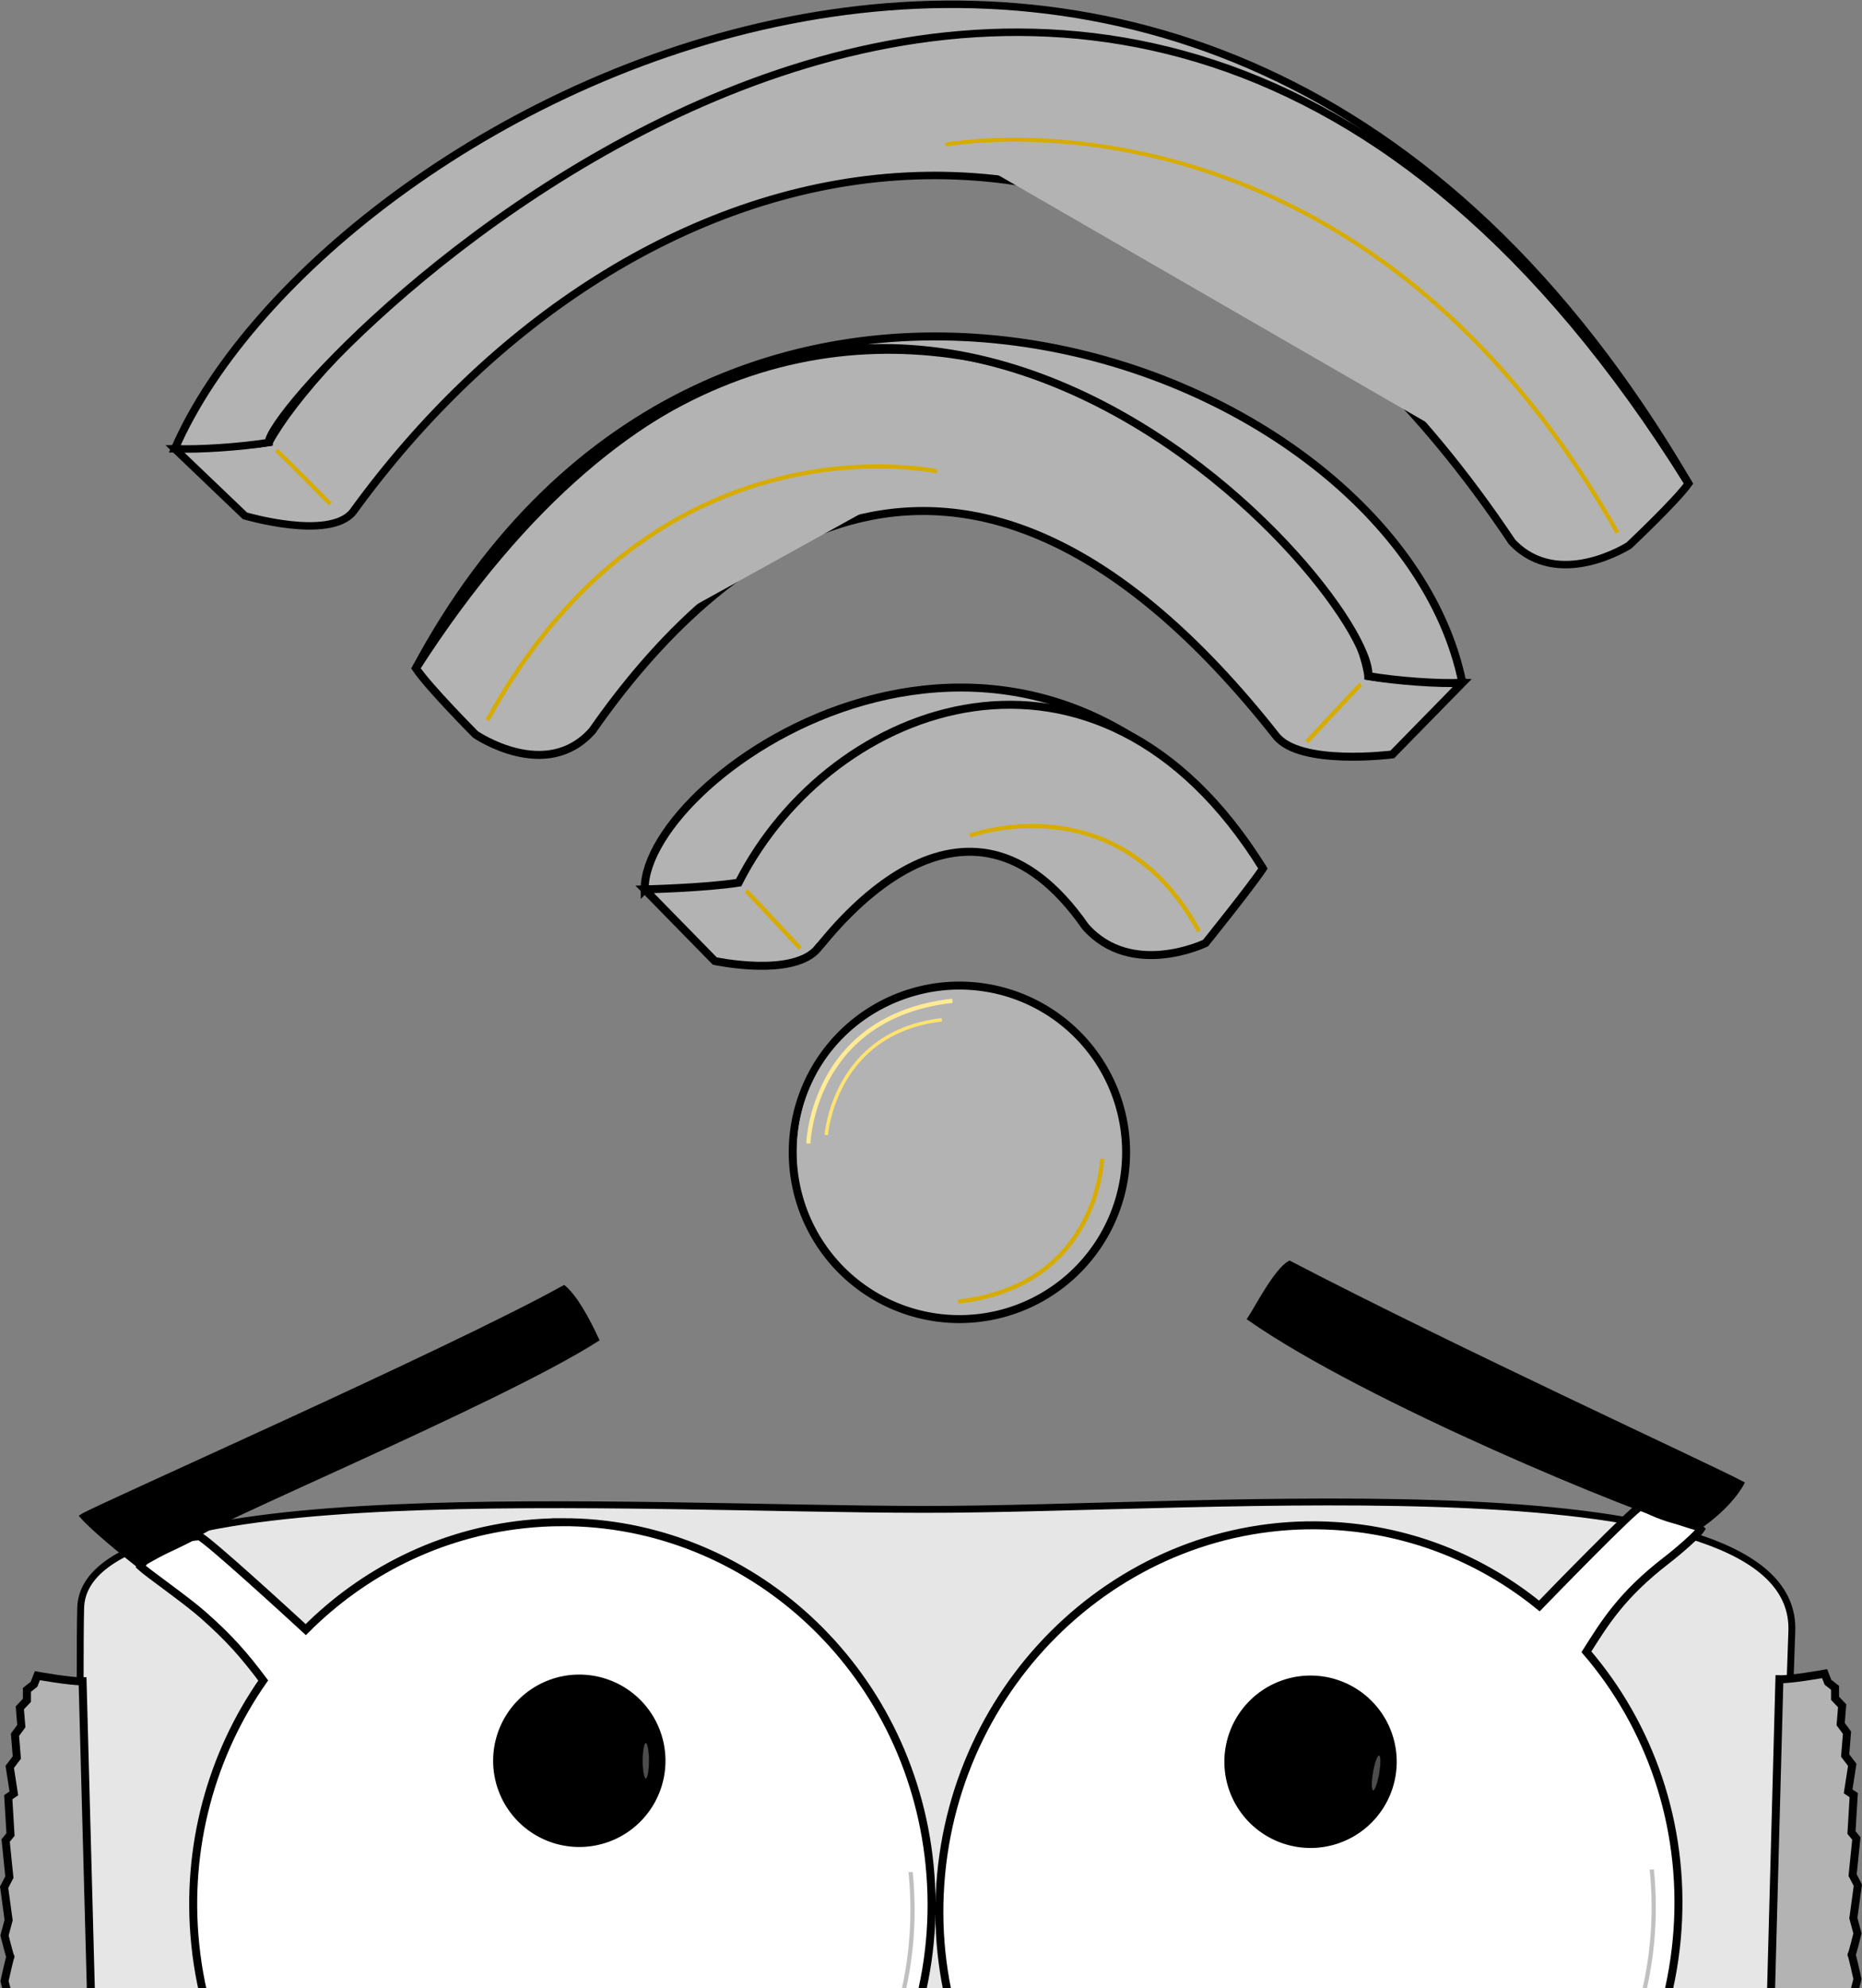 <?xml version="1.0" encoding="UTF-8" standalone="no"?>
<!-- Created with Inkscape (http://www.inkscape.org/) -->

<svg
   xmlns:dc="http://purl.org/dc/elements/1.1/"
   xmlns:cc="http://creativecommons.org/ns#"
   xmlns:rdf="http://www.w3.org/1999/02/22-rdf-syntax-ns#"
   xmlns:svg="http://www.w3.org/2000/svg"
   xmlns="http://www.w3.org/2000/svg"
   xmlns:sodipodi="http://sodipodi.sourceforge.net/DTD/sodipodi-0.dtd"
   xmlns:inkscape="http://www.inkscape.org/namespaces/inkscape"
   width="116.775mm"
   height="124.629mm"
   viewBox="0 0 116.775 124.629"
   version="1.1"
   id="svg8"
   inkscape:version="0.92.2 (5c3e80d, 2017-08-06)"
   sodipodi:docname="marty-not-connected.svg">
  <rect x="0" y="0" width="116.775" height="124.629" fill="#808080" stroke="none"/>
  <defs
     id="defs2">
    <clipPath
       clipPathUnits="userSpaceOnUse"
       id="clipPath1594">
      <rect
         style="opacity:1;fill:none;fill-opacity:1;stroke:#ff0000;stroke-width:1.323;stroke-linecap:round;stroke-miterlimit:4;stroke-dasharray:none;stroke-dashoffset:0;stroke-opacity:1"
         id="rect1596"
         width="156.78"
         height="60.617"
         x="21.2"
         y="156.684"
         ry="1.604" />
    </clipPath>
  </defs>
  <sodipodi:namedview
     id="base"
     pagecolor="#ffffff"
     bordercolor="#666666"
     borderopacity="1.0"
     inkscape:pageopacity="0.0"
     inkscape:pageshadow="2"
     inkscape:zoom="0.70710678"
     inkscape:cx="190.6408"
     inkscape:cy="305.13018"
     inkscape:document-units="mm"
     inkscape:current-layer="layer1"
     showgrid="false"
     inkscape:window-width="1920"
     inkscape:window-height="1017"
     inkscape:window-x="1912"
     inkscape:window-y="-8"
     inkscape:window-maximized="1"
     inkscape:measure-start="0,0"
     inkscape:measure-end="0,0"
     showguides="false"
     fit-margin-top="0"
     fit-margin-left="0"
     fit-margin-right="0"
     fit-margin-bottom="0" />
  <g
     inkscape:label="Layer 1"
     inkscape:groupmode="layer"
     id="layer1"
     transform="translate(-46.715,-92.671)">
    <g
       id="g2486"
       transform="translate(2.043,21.6)"
       style="fill:#b3b3b3">
      <g
         id="g2396"
         style="fill:#b3b3b3">
        <path
           style="opacity:1;vector-effect:none;fill:#b3b3b3;fill-opacity:1;stroke:#000000;stroke-width:0.5;stroke-linecap:butt;stroke-linejoin:miter;stroke-miterlimit:4;stroke-dasharray:none;stroke-dashoffset:0;stroke-opacity:1"
           d="M 115.295,143.308 A 10.454,10.454 0 0 1 104.841,153.762 10.454,10.454 0 0 1 94.387,143.308 10.454,10.454 0 0 1 104.841,132.854 10.454,10.454 0 0 1 115.295,143.308 Z"
           id="path2145"
           inkscape:connector-curvature="0" />
        <path
           inkscape:connector-curvature="0"
           style="opacity:1;vector-effect:none;fill:#b3b3b3;fill-opacity:1;stroke:none;stroke-width:0.5;stroke-linecap:butt;stroke-linejoin:miter;stroke-miterlimit:4;stroke-dasharray:none;stroke-dashoffset:0;stroke-opacity:1"
           d="m 114.608,143.166 a 9.979,9.979 0 0 1 -9.979,9.979 9.979,9.979 0 0 1 -9.979,-9.979 9.979,9.979 0 0 1 9.979,-9.979 9.979,9.979 0 0 1 9.979,9.979 z"
           id="path2145-4" />
        <path
           style="fill:#b3b3b3;stroke:#d7ac00;stroke-width:0.265px;stroke-linecap:butt;stroke-linejoin:miter;stroke-opacity:1"
           d="m 104.754,152.665 c 8.81,-0.995 9.037,-8.949 9.037,-8.949"
           id="path2342-9"
           inkscape:connector-curvature="0"
           sodipodi:nodetypes="cc" />
        <path
           style="fill:#b3b3b3;stroke:#ffea96;stroke-width:0.265px;stroke-linecap:butt;stroke-linejoin:miter;stroke-opacity:1"
           d="m 104.404,133.806 c -8.81,0.995 -9.037,8.949 -9.037,8.949"
           id="path2342-9-0"
           inkscape:connector-curvature="0"
           sodipodi:nodetypes="cc" />
        <path
           style="fill:#b3b3b3;stroke:#ffe372;stroke-width:0.213px;stroke-linecap:butt;stroke-linejoin:miter;stroke-opacity:1"
           d="m 103.74,135 c -6.784,0.786 -7.247,7.223 -7.247,7.223"
           id="path2342-9-0-6"
           inkscape:connector-curvature="0"
           sodipodi:nodetypes="cc" />
      </g>
      <g
         id="g2365"
         transform="translate(0.305,0.169)"
         style="fill:#b3b3b3">
        <path
           style="opacity:1;vector-effect:none;fill:#b3b3b3;fill-opacity:1;stroke:#000000;stroke-width:0.5;stroke-linecap:butt;stroke-linejoin:miter;stroke-miterlimit:4;stroke-dasharray:none;stroke-dashoffset:0;stroke-opacity:1"
           d="m 84.798,126.656 c -0.059,-7.31 23.717,-23.68 38.774,-1.31 -17.718,-23.171 -32.881,0.889 -32.881,0.889 0,0 -1.105,1.05 -5.893,0.421 z"
           id="path2324"
           inkscape:connector-curvature="0"
           sodipodi:nodetypes="cccc" />
        <path
           transform="translate(0.045,66.904)"
           style="opacity:1;vector-effect:none;fill:#b3b3b3;fill-opacity:1;stroke:#000000;stroke-width:0.5;stroke-linecap:butt;stroke-linejoin:miter;stroke-miterlimit:4;stroke-dasharray:none;stroke-dashoffset:0;stroke-opacity:1"
           d="m 95.651,63.4 c 0.702,-0.748 9.121,-12.254 16.744,-1.31 2.9,3.274 7.53,1.029 7.53,1.029 0,0 2.821,-3.499 3.601,-4.677 -10.351,-16.707 -27.087,-10.53 -32.881,0.889 -2.146,0.334 -5.893,0.421 -5.893,0.421 l 4.397,4.49 c 0,0 5.005,1.076 6.501,-0.842 z"
           id="path2299"
           inkscape:connector-curvature="0"
           sodipodi:nodetypes="cccccccc" />
        <path
           style="fill:#b3b3b3;stroke:#d7ac00;stroke-width:0.265px;stroke-linecap:butt;stroke-linejoin:miter;stroke-opacity:1"
           d="m 119.557,129.279 c -5.098,-9.401 -14.357,-5.993 -14.357,-5.993"
           id="path2342"
           inkscape:connector-curvature="0"
           sodipodi:nodetypes="cc" />
        <path
           style="opacity:1;vector-effect:none;fill:#b3b3b3;fill-opacity:1;stroke:#d7ac00;stroke-width:0.265px;stroke-linecap:butt;stroke-linejoin:miter;stroke-miterlimit:4;stroke-dasharray:none;stroke-dashoffset:0;stroke-opacity:1"
           d="m 91.159,126.749 c 0.094,0.047 3.391,3.601 3.391,3.601"
           id="path2344"
           inkscape:connector-curvature="0" />
      </g>
      <g
         id="g2365-9"
         transform="matrix(-1,0,0,1,221.183,-12.78)"
         style="fill:#b3b3b3">
        <path
           transform="translate(0.045,66.904)"
           style="opacity:1;vector-effect:none;fill:#b3b3b3;fill-opacity:1;stroke:#000000;stroke-width:0.5;stroke-linecap:butt;stroke-linejoin:miter;stroke-miterlimit:4;stroke-dasharray:none;stroke-dashoffset:0;stroke-opacity:1"
           d="m 96.444,63.069 c 19.752,-25.024 35.248,-11.262 42.872,-0.317 2.9,3.274 7.332,0.235 7.332,0.235 0,0 2.953,-2.97 3.734,-4.148 -23.725,-38.455 -57.778,-11.675 -59.736,0.492 -2.146,0.334 -5.893,0.421 -5.893,0.421 l 4.397,4.49 c 0,0 5.798,0.745 7.295,-1.173 z"
           id="path2299-0"
           inkscape:connector-curvature="0"
           sodipodi:nodetypes="cccccccc" />
        <path
           style="opacity:1;vector-effect:none;fill:#b3b3b3;fill-opacity:1;stroke:#000000;stroke-width:0.5;stroke-linecap:butt;stroke-linejoin:miter;stroke-miterlimit:4;stroke-dasharray:none;stroke-dashoffset:0;stroke-opacity:1"
           d="m 84.798,126.656 c 4.174,-20.617 46.949,-35.857 65.629,-0.913 -27.474,-42.622 -60.081,-4.97 -59.736,0.492 -1.789,0.305 -4.394,0.493 -5.893,0.421 z"
           id="path2324-2"
           inkscape:connector-curvature="0"
           sodipodi:nodetypes="cccc" />
        <path
           style="fill:#b3b3b3;stroke:#d7ac00;stroke-width:0.265px;stroke-linecap:butt;stroke-linejoin:miter;stroke-opacity:1"
           d="m 145.945,129.002 c -10.654,-19.455 -28.198,-15.601 -28.198,-15.601"
           id="path2342-6"
           inkscape:connector-curvature="0"
           sodipodi:nodetypes="cc" />
        <path
           style="opacity:1;vector-effect:none;fill:#b3b3b3;fill-opacity:1;stroke:#d7ac00;stroke-width:0.265px;stroke-linecap:butt;stroke-linejoin:miter;stroke-miterlimit:4;stroke-dasharray:none;stroke-dashoffset:0;stroke-opacity:1"
           d="m 91.159,126.749 c 0.094,0.047 3.391,3.601 3.391,3.601"
           id="path2344-8"
           inkscape:connector-curvature="0" />
      </g>
      <g
         id="g2365-9-9"
         transform="matrix(1,0,0,0.936,-29.163,-19.346)"
         style="fill:#b3b3b3">
        <path
           transform="translate(0.045,66.904)"
           style="opacity:1;vector-effect:none;fill:#b3b3b3;fill-opacity:1;stroke:#000000;stroke-width:0.5;stroke-linecap:butt;stroke-linejoin:miter;stroke-miterlimit:4;stroke-dasharray:none;stroke-dashoffset:0;stroke-opacity:1"
           d="m 95.915,63.995 c 17.238,-25.421 49.458,-35.139 72.704,1.998 2.9,3.274 7.332,0.235 7.332,0.235 0,0 2.953,-2.97 3.734,-4.148 C 145.202,2.016 96.44,47.912 90.646,59.33 c -2.146,0.334 -5.893,0.421 -5.893,0.421 l 4.397,4.49 c 0,0 5.269,1.671 6.766,-0.247 z"
           id="path2299-0-2"
           inkscape:connector-curvature="0"
           sodipodi:nodetypes="cccccccc" />
        <path
           style="opacity:1;vector-effect:none;fill:#b3b3b3;fill-opacity:0.988;stroke:#000000;stroke-width:0.5;stroke-linecap:butt;stroke-linejoin:miter;stroke-miterlimit:4;stroke-dasharray:none;stroke-dashoffset:0;stroke-opacity:1"
           d="m 84.798,126.656 c 9.506,-23.33 63.904,-54.412 94.932,2.328 -37.67,-64.511 -89.12,-6.227 -89.039,-2.749 -1.789,0.305 -4.394,0.493 -5.893,0.421 z"
           id="path2324-2-6"
           inkscape:connector-curvature="0"
           sodipodi:nodetypes="cccc" />
        <path
           style="fill:#b3b3b3;stroke:#d7ac00;stroke-width:0.265px;stroke-linecap:butt;stroke-linejoin:miter;stroke-opacity:1"
           d="m 175.269,132.272 c -16.548,-31.242 -42.137,-25.984 -42.137,-25.984"
           id="path2342-6-6"
           inkscape:connector-curvature="0"
           sodipodi:nodetypes="cc" />
        <path
           style="opacity:1;vector-effect:none;fill:#b3b3b3;fill-opacity:1;stroke:#d7ac00;stroke-width:0.265px;stroke-linecap:butt;stroke-linejoin:miter;stroke-miterlimit:4;stroke-dasharray:none;stroke-dashoffset:0;stroke-opacity:1"
           d="m 91.159,126.749 c 0.094,0.047 3.391,3.601 3.391,3.601"
           id="path2344-8-4"
           inkscape:connector-curvature="0" />
      </g>
    </g>
    <g
       id="g1030"
       transform="translate(-2.117)">
      <g
         id="g1590"
         clip-path="url(#clipPath1594)">
        <g
           id="g1569">
          <path
             style="opacity:1;vector-effect:none;fill:#e6e6e6;fill-opacity:1;stroke:#000000;stroke-width:0.431px;stroke-linecap:butt;stroke-linejoin:miter;stroke-miterlimit:4;stroke-dasharray:none;stroke-dashoffset:0;stroke-opacity:1"
             d="m 106.637,187.291 c 18.329,0.025 54.991,-3.335 54.569,7.646 -0.422,10.981 -1.508,59.563 -1.593,61.397 -0.084,1.835 -0.043,3.372 -1.74,3.497 -1.697,0.125 -95.931,0.015 -99.51,0.233 -3.579,0.218 -3.711,-1.997 -3.86,-3.396 -0.149,-1.399 -0.797,-56.003 -0.611,-63.2 0.219,-8.465 34.415,-6.202 52.744,-6.178 z"
             id="rect1236-7-9-8"
             inkscape:connector-curvature="0"
             sodipodi:nodetypes="zzzzzzsz" />
          <path
             inkscape:connector-curvature="0"
             id="path1254-1-4-9"
             d="m 160.427,197.939 c 0.75,0.023 2.835,-0.351 2.835,-0.351 l 0.211,0.539 0.445,0.351 v 0.656 l 0.445,0.469 -0.094,1.148 0.398,0.539 -0.117,1.429 0.445,0.586 -0.258,1.664 0.351,0.234 -0.141,2.343 0.305,0.375 -0.234,2.296 0.328,0.633 -0.281,2.062 0.258,0.961 c 0,0 -0.375,1.5 -0.375,1.336 0,-0.164 0.375,1.523 0.375,1.523 l -0.422,1.64 0.351,1.476 -0.469,0.726 -0.375,1.523 0.492,0.726 -0.351,1.008 0.07,1.687 -0.398,0.258 0.211,2.015 -0.398,0.305 -0.047,1.617 -0.422,0.164 0.094,1.265 -0.422,0.141 v 0.773 l -3.726,-0.023 z"
             style="opacity:1;vector-effect:none;fill:#b3b3b3;fill-opacity:1;stroke:#000000;stroke-width:0.501;stroke-linecap:butt;stroke-linejoin:miter;stroke-miterlimit:4;stroke-dasharray:none;stroke-dashoffset:0;stroke-opacity:1" />
          <path
             inkscape:connector-curvature="0"
             id="path1254-9-1-0-9"
             d="m 54.011,198.066 c -0.75,0.023 -2.835,-0.351 -2.835,-0.351 l -0.211,0.539 -0.445,0.351 v 0.656 l -0.445,0.469 0.094,1.148 -0.398,0.539 0.117,1.429 -0.445,0.586 0.258,1.664 -0.351,0.234 0.141,2.343 -0.305,0.375 0.234,2.296 -0.328,0.633 0.281,2.062 -0.258,0.961 c 0,0 0.375,1.5 0.375,1.336 0,-0.164 -0.375,1.523 -0.375,1.523 l 0.422,1.64 -0.351,1.476 0.469,0.726 0.375,1.523 -0.492,0.726 0.351,1.008 -0.07,1.687 0.398,0.258 -0.211,2.015 0.398,0.305 0.047,1.617 0.422,0.164 -0.094,1.265 0.422,0.141 v 0.773 l 3.726,-0.023 z"
             style="fill:#b3b3b3;fill-opacity:1;stroke:#000000;stroke-width:0.501;stroke-linecap:butt;stroke-linejoin:miter;stroke-miterlimit:4;stroke-dasharray:none;stroke-opacity:1" />
          <path
             style="fill:#ffffff;fill-opacity:1;stroke:#000000;stroke-width:0.501;stroke-linecap:butt;stroke-linejoin:miter;stroke-miterlimit:4;stroke-dasharray:none;stroke-opacity:1"
             d="m 106.953,233.908 6.798,3.925 v 7.441 l -6.714,3.876 -6.603,-3.812 v -7.769 z"
             id="path1176-5-7-0"
             inkscape:connector-curvature="0" />
        </g>
        <g
           transform="translate(2.053,84.008)"
           id="g1252">
          <g
             id="g1111"
             style="stroke:#000000;stroke-opacity:1">
            <path
               inkscape:connector-curvature="0"
               style="opacity:1;vector-effect:none;fill:#ffffff;fill-opacity:1;stroke:#000000;stroke-width:1.89;stroke-linecap:butt;stroke-linejoin:miter;stroke-miterlimit:4;stroke-dasharray:none;stroke-dashoffset:0;stroke-opacity:1"
               d="m 309.461,44.008 c -2.952,0.009 -5.932,0.171 -8.932,0.496 -20.212,2.188 -38.091,11.342 -51.641,24.916 -3.749,-3.446 -23.009,-21.106 -25.201,-22.09 -5.151,0.395 -11.094,2.27 -13.877,7.176 1.569,1.486 10.687,7.846 14.674,11.357 6.266,5.518 9.735,9.466 14.336,15.59 -12.167,17.401 -18.423,39.322 -16.094,62.363 5.02,49.654 47.991,85.696 95.98,80.502 47.989,-5.194 82.824,-49.657 77.805,-99.311 v -0.002 C 391.805,78.455 353.742,43.869 309.461,44.008 Z"
               transform="matrix(0.265,0,0,0.265,0,92.422)"
               id="path1063-2" />
            <path
               sodipodi:nodetypes="cccccc"
               inkscape:connector-curvature="0"
               id="path1063-3"
               d="m 55.512,106.843 c -0.86,-0.675 -2.921,-2.345 -3.599,-3.137 0.741,-0.508 23.158,-10.399 30.235,-14.337 0.733,0.634 1.458,1.965 2.065,3.266 -6.107,3.913 -25.669,12.023 -25.029,12.31 -2.363,1.219 -1.553,0.68 -3.672,1.898 z"
               style="fill:#000000;fill-opacity:1;stroke:#000000;stroke-width:0.265px;stroke-linecap:butt;stroke-linejoin:miter;stroke-opacity:1" />
            <g
               id="g1174"
               transform="translate(-1.093,-0.257)"
               style="stroke:#000000;stroke-opacity:1">
              <path
                 id="path1046-7-6-6"
                 d="m 89.527,119.299 a 5.324,5.324 0 0 1 -5.324,5.324 5.324,5.324 0 0 1 -5.324,-5.324 5.324,5.324 0 0 1 5.324,-5.324 5.324,5.324 0 0 1 5.324,5.324 z"
                 style="opacity:1;vector-effect:none;fill:#000000;fill-opacity:1;stroke:#000000;stroke-width:0.16px;stroke-linecap:butt;stroke-linejoin:miter;stroke-miterlimit:4;stroke-dasharray:none;stroke-dashoffset:0;stroke-opacity:1"
                 inkscape:connector-curvature="0" />
              <ellipse
                 ry="1.12"
                 rx="0.202"
                 style="opacity:1;vector-effect:none;fill:#4d4d4d;fill-opacity:1;stroke:#000000;stroke-width:0.014px;stroke-linecap:butt;stroke-linejoin:miter;stroke-miterlimit:4;stroke-dasharray:none;stroke-dashoffset:0;stroke-opacity:1"
                 id="path1046-3-5-2-7"
                 cx="88.374"
                 cy="119.299" />
            </g>
            <path
               inkscape:connector-curvature="0"
               style="opacity:1;vector-effect:none;fill:none;fill-opacity:1;stroke:#c0c0c0;stroke-width:0.265px;stroke-linecap:butt;stroke-linejoin:miter;stroke-miterlimit:4;stroke-dasharray:none;stroke-dashoffset:0;stroke-opacity:1"
               d="m 84.497,150.769 c 11.959,-1.294 20.641,-12.375 19.39,-24.749 v -5e-4"
               id="path1063-2-8-5"
               sodipodi:nodetypes="ccc" />
          </g>
          <g
             transform="rotate(9.679,127.596,131.106)"
             id="g1106"
             style="stroke:#000000;stroke-opacity:1">
            <path
               inkscape:connector-curvature="0"
               style="opacity:1;vector-effect:none;fill:#ffffff;fill-opacity:1;stroke:#000000;stroke-width:1.89;stroke-linecap:butt;stroke-linejoin:miter;stroke-miterlimit:4;stroke-dasharray:none;stroke-dashoffset:0;stroke-opacity:1"
               d="m 545.92,27.637 c -1.942,1.47 -17.179,23.637 -19.75,27.385 -15.014,-8.478 -32.579,-12.497 -50.877,-10.516 -47.989,5.196 -82.82,49.659 -77.799,99.313 5.021,49.653 47.993,85.694 95.982,80.5 47.989,-5.194 82.822,-49.657 77.803,-99.311 l -0.002,-0.006 c -2.531,-25.027 -14.707,-46.591 -32.305,-61.164 3.066,-7.323 5.889,-14.602 15.072,-24.541 2.41,-2.608 6.085,-7.108 6.717,-8.572 -2.573,-1.838 -6.576,-0.164 -14.842,-3.088 z"
               transform="matrix(0.265,0,0,0.265,0,92.422)"
               id="path1012-3" />
            <path
               style="opacity:1;vector-effect:none;fill:#000000;fill-opacity:1;stroke:#000000;stroke-width:0.16px;stroke-linecap:butt;stroke-linejoin:miter;stroke-miterlimit:4;stroke-dasharray:none;stroke-dashoffset:0;stroke-opacity:1"
               d="m 132.256,119.043 a 5.324,5.324 0 0 1 -5.324,5.324 5.324,5.324 0 0 1 -5.324,-5.324 5.324,5.324 0 0 1 5.324,-5.324 5.324,5.324 0 0 1 5.324,5.324 z"
               id="path1046-7-5"
               inkscape:connector-curvature="0" />
            <path
               sodipodi:nodetypes="ccccc"
               inkscape:connector-curvature="0"
               id="path1063-5-6"
               d="m 148.368,100.551 c 1.849,-1.734 2.308,-3.262 2.308,-3.262 -2.052,-0.687 -19.052,-5.237 -30.299,-8.851 -0.76,0.599 -1.584,3.2 -1.884,3.867 8.046,3.801 25.886,7.843 29.875,8.246 z"
               style="fill:#000000;fill-opacity:1;stroke:#000000;stroke-width:0.265px;stroke-linecap:butt;stroke-linejoin:miter;stroke-opacity:1" />
            <ellipse
               cy="119.043"
               cx="131.102"
               id="path1046-3-5-29"
               style="opacity:1;vector-effect:none;fill:#4d4d4d;fill-opacity:1;stroke:#000000;stroke-width:0.014px;stroke-linecap:butt;stroke-linejoin:miter;stroke-miterlimit:4;stroke-dasharray:none;stroke-dashoffset:0;stroke-opacity:1"
               rx="0.202"
               ry="1.12" />
          </g>
          <path
             inkscape:connector-curvature="0"
             style="opacity:1;vector-effect:none;fill:none;fill-opacity:1;stroke:#c0c0c0;stroke-width:0.265px;stroke-linecap:butt;stroke-linejoin:miter;stroke-miterlimit:4;stroke-dasharray:none;stroke-dashoffset:0;stroke-opacity:1"
             d="m 130.981,150.61 c 11.959,-1.294 20.641,-12.375 19.39,-24.749 v -5e-4"
             id="path1063-2-8-6"
             sodipodi:nodetypes="ccc" />
        </g>
      </g>
    </g>
  </g>
</svg>
